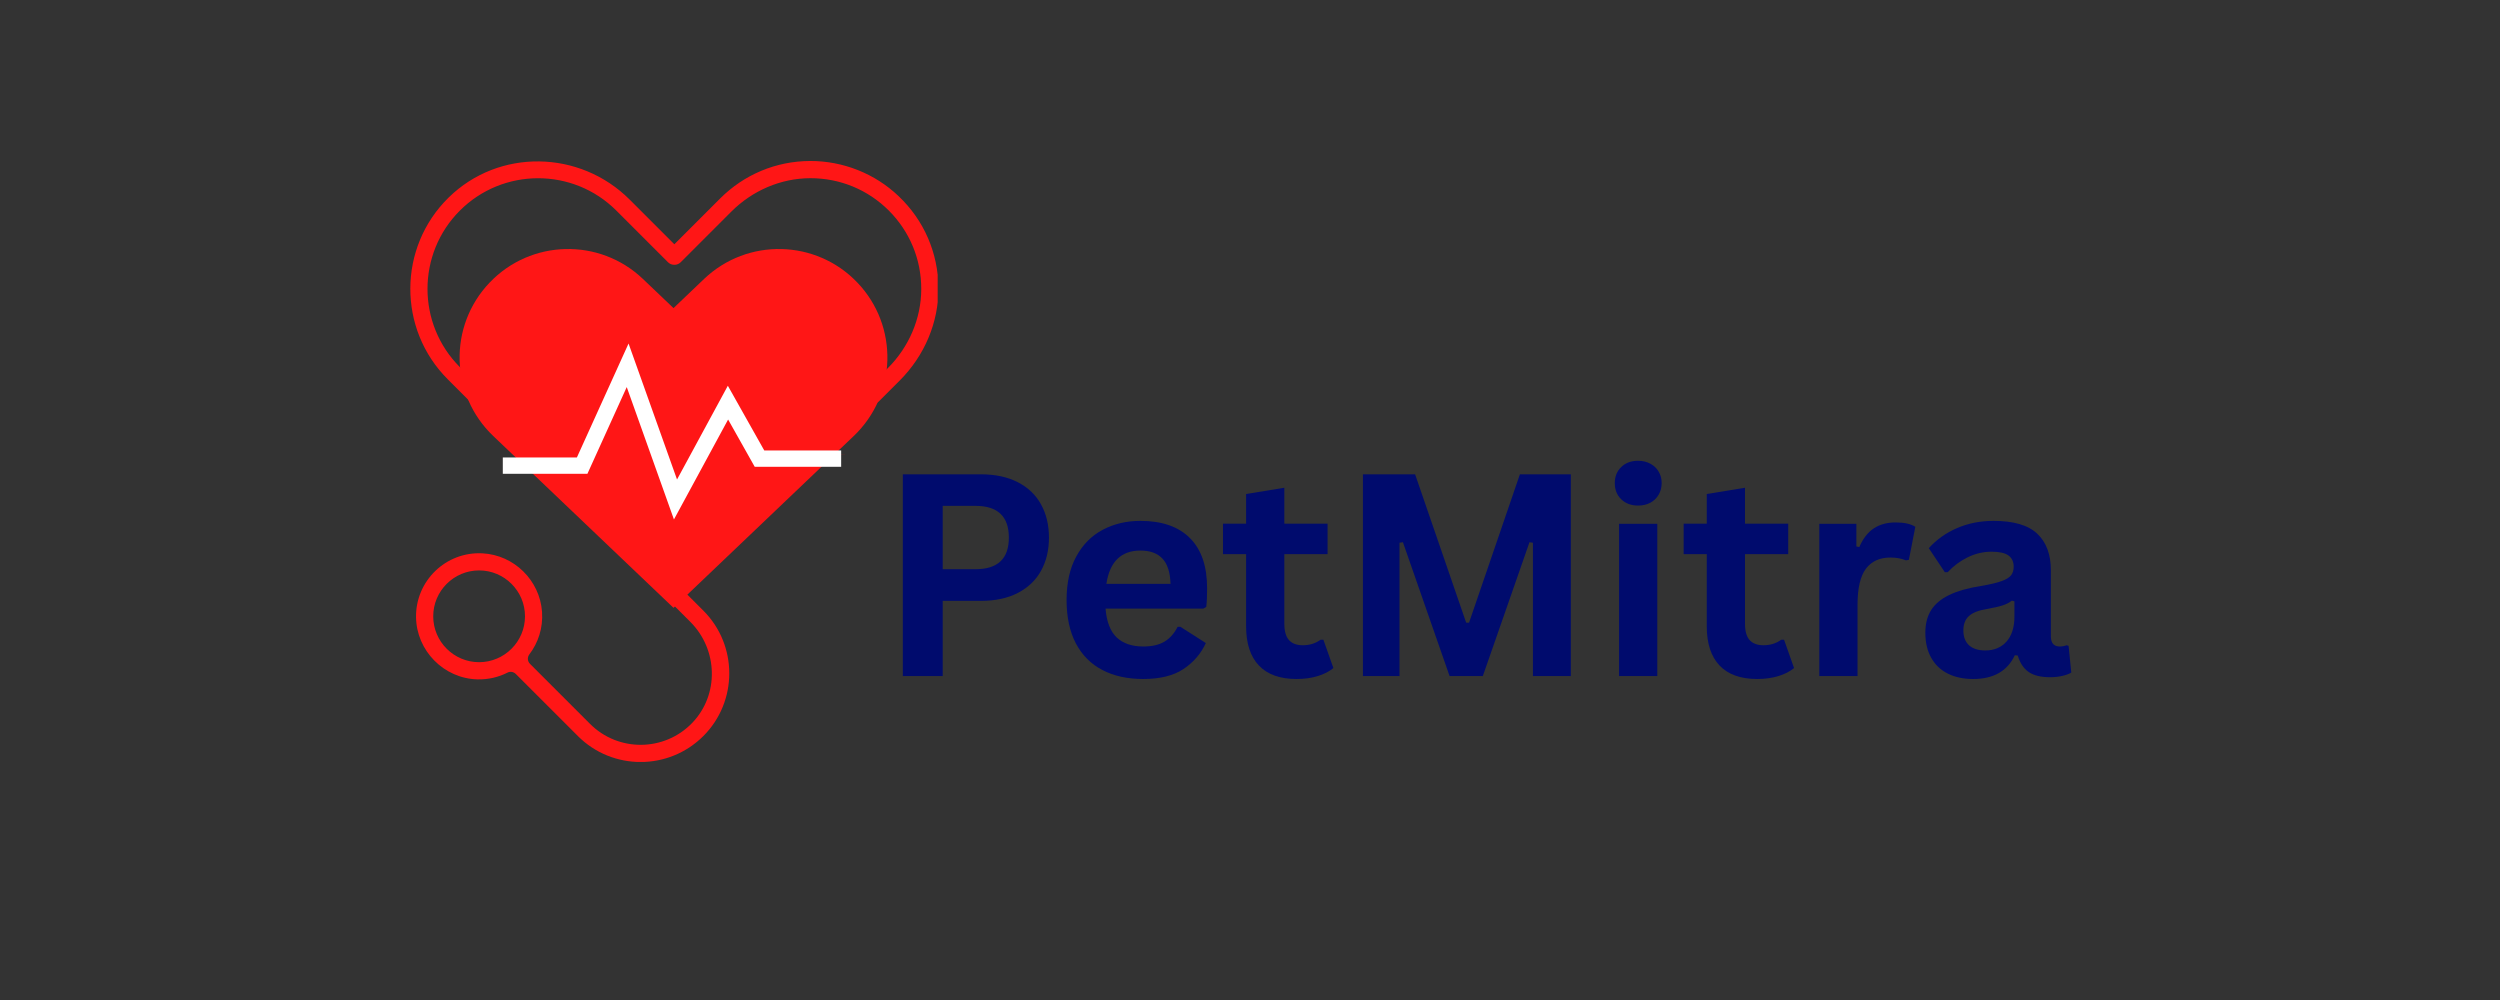<svg xmlns="http://www.w3.org/2000/svg" xmlns:xlink="http://www.w3.org/1999/xlink" width="500" zoomAndPan="magnify" viewBox="0 0 375 150" height="200" preserveAspectRatio="xMidYMid meet" version="1.0"><rect x="0" y="0" width="375" height="150" fill="#333333" stroke="none"/><defs><g/><clipPath id="83db45d629"><path d="M 61 24 L 140.652 24 L 140.652 114.293 L 61 114.293 Z M 61 24 " clip-rule="nonzero"/></clipPath><clipPath id="5a0d36611a"><path d="M 68 37 L 134 37 L 134 91.332 L 68 91.332 Z M 68 37 " clip-rule="nonzero"/></clipPath><clipPath id="a3d4c0d9a2"><path d="M 67.234 35.637 L 134.898 35.637 L 134.898 91.332 L 67.234 91.332 Z M 67.234 35.637 " clip-rule="nonzero"/></clipPath></defs><g clip-path="url(#83db45d629)"><path fill="#ff1616" d="M 134.809 29.438 C 131.238 26.031 126.449 24.133 121.516 24.148 C 116.418 24.168 111.633 26.164 108.027 29.766 L 101.152 36.641 L 94.449 29.938 C 86.984 22.473 74.828 22.238 67.293 29.633 C 59.68 37.098 59.633 49.367 67.156 56.887 L 103.555 93.285 C 107.707 97.441 107.902 104.203 103.828 108.438 C 99.66 112.766 92.742 112.82 88.512 108.586 L 79.496 99.57 C 79.113 99.191 79.074 98.59 79.402 98.16 C 80.734 96.41 81.473 94.184 81.305 91.785 C 80.98 87.051 77.109 83.246 72.371 83 C 66.883 82.711 62.332 87.133 62.406 92.574 C 62.473 97.617 66.582 101.777 71.621 101.906 C 73.246 101.945 74.785 101.574 76.137 100.887 C 76.547 100.68 77.043 100.77 77.367 101.094 L 86.684 110.41 C 89.277 113.004 92.684 114.301 96.09 114.301 C 99.5 114.301 102.906 113 105.5 110.41 C 110.688 105.223 110.688 96.777 105.5 91.59 L 68.98 55.066 C 62.508 48.594 62.508 38.062 68.98 31.59 C 75.453 25.117 85.984 25.117 92.453 31.59 L 100.207 39.344 C 100.469 39.602 100.812 39.727 101.152 39.719 C 101.492 39.727 101.836 39.602 102.098 39.344 L 109.695 31.746 C 112.848 28.594 117.102 26.738 121.555 26.73 C 126.004 26.723 130.184 28.449 133.328 31.59 C 136.469 34.734 138.195 38.91 138.188 43.355 C 138.184 47.812 136.324 52.07 133.172 55.223 L 130.719 57.68 C 130.516 57.879 130.242 57.992 129.953 57.992 L 122.633 57.992 C 122.227 57.992 121.855 57.766 121.672 57.402 L 118.137 50.328 C 117.742 49.535 116.613 49.535 116.219 50.328 L 110.141 62.473 C 109.746 63.266 108.613 63.266 108.219 62.473 L 106.145 58.32 C 105.75 57.527 104.621 57.527 104.223 58.32 L 102.148 62.469 C 101.754 63.262 100.625 63.262 100.23 62.469 L 94.156 50.324 C 93.762 49.531 92.629 49.531 92.234 50.324 L 88.699 57.398 C 88.516 57.758 88.145 57.988 87.738 57.988 L 81.262 57.988 C 80.555 57.988 79.938 58.531 79.918 59.238 C 79.895 59.969 80.48 60.566 81.207 60.566 L 89.332 60.566 C 89.738 60.566 90.113 60.336 90.293 59.973 L 92.234 56.09 C 92.629 55.297 93.762 55.297 94.156 56.09 L 100.23 68.234 C 100.625 69.027 101.754 69.027 102.148 68.234 L 104.223 64.082 C 104.621 63.293 105.75 63.293 106.145 64.082 L 108.219 68.234 C 108.613 69.027 109.746 69.027 110.141 68.234 L 116.215 56.09 C 116.609 55.301 117.738 55.297 118.133 56.09 L 120.078 59.977 C 120.262 60.34 120.633 60.57 121.039 60.57 L 130.93 60.57 C 130.93 60.57 130.93 60.57 130.934 60.57 C 131.016 60.57 131.09 60.562 131.168 60.547 C 131.172 60.547 131.176 60.547 131.18 60.547 C 131.258 60.531 131.332 60.508 131.402 60.48 C 131.41 60.48 131.414 60.477 131.422 60.477 C 131.492 60.445 131.562 60.41 131.625 60.367 C 131.633 60.363 131.641 60.359 131.645 60.355 C 131.715 60.309 131.777 60.258 131.84 60.199 C 131.84 60.199 131.84 60.199 131.844 60.195 L 134.961 57.078 C 138.652 53.387 140.809 48.387 140.766 43.168 C 140.723 37.945 138.609 33.055 134.809 29.438 Z M 64.984 92.445 C 64.984 88.648 68.074 85.562 71.867 85.562 C 75.66 85.562 78.75 88.652 78.75 92.445 C 78.75 96.242 75.66 99.328 71.867 99.328 C 68.074 99.328 64.984 96.242 64.984 92.445 Z M 64.984 92.445 " fill-opacity="1" fill-rule="nonzero"/></g><g clip-path="url(#5a0d36611a)"><path fill="#ff1616" d="M 101.027 91.176 L 73.984 65.398 C 67.48 59.195 67.234 48.895 73.438 42.395 C 79.637 35.891 89.934 35.645 96.441 41.844 L 101.027 46.215 L 105.609 41.844 C 112.113 35.645 122.414 35.891 128.613 42.395 C 134.816 48.895 134.57 59.195 128.066 65.398 L 101.027 91.176 " fill-opacity="1" fill-rule="nonzero"/></g><path fill="#ff1616" d="M 75.875 69.18 L 87.902 69.18 L 94.801 53.969 L 102.051 74.309 L 110.008 59.629 L 114.785 68.117 L 127.164 68.117 " fill-opacity="1" fill-rule="nonzero"/><g clip-path="url(#a3d4c0d9a2)"><path stroke-linecap="butt" transform="matrix(0.032, 0, 0, -0.032, 32.276, 133.013)" fill="none" stroke-linejoin="miter" d="M 1348.247 1973.963 L 1720.178 1973.963 L 1933.504 2444.343 L 2157.701 1815.358 L 2403.763 2269.309 L 2551.496 2006.82 L 2934.298 2006.82 " stroke="#ffffff" stroke-width="76.563" stroke-opacity="1" stroke-miterlimit="10"/></g><g fill="#000b6d" fill-opacity="1"><g transform="translate(131.485, 101.412)"><g><path d="M 15.641 -30.266 C 17.805 -30.266 19.656 -29.867 21.188 -29.078 C 22.727 -28.285 23.891 -27.176 24.672 -25.75 C 25.461 -24.32 25.859 -22.66 25.859 -20.766 C 25.859 -18.879 25.461 -17.223 24.672 -15.797 C 23.891 -14.379 22.727 -13.27 21.188 -12.469 C 19.656 -11.676 17.805 -11.281 15.641 -11.281 L 9.922 -11.281 L 9.922 0 L 3.938 0 L 3.938 -30.266 Z M 14.844 -16.031 C 18.176 -16.031 19.844 -17.609 19.844 -20.766 C 19.844 -23.941 18.176 -25.531 14.844 -25.531 L 9.922 -25.531 L 9.922 -16.031 Z M 14.844 -16.031 "/></g></g></g><g fill="#000b6d" fill-opacity="1"><g transform="translate(157.94, 101.412)"><g><path d="M 22.562 -10.125 L 7.891 -10.125 C 8.055 -8.133 8.617 -6.688 9.578 -5.781 C 10.547 -4.883 11.867 -4.438 13.547 -4.438 C 14.859 -4.438 15.922 -4.68 16.734 -5.172 C 17.547 -5.66 18.203 -6.398 18.703 -7.391 L 19.125 -7.391 L 22.938 -4.953 C 22.195 -3.348 21.07 -2.047 19.562 -1.047 C 18.062 -0.055 16.055 0.438 13.547 0.438 C 11.18 0.438 9.141 -0.008 7.422 -0.906 C 5.703 -1.801 4.375 -3.133 3.438 -4.906 C 2.508 -6.688 2.047 -8.852 2.047 -11.406 C 2.047 -14 2.535 -16.188 3.516 -17.969 C 4.492 -19.75 5.816 -21.078 7.484 -21.953 C 9.16 -22.836 11.039 -23.281 13.125 -23.281 C 16.352 -23.281 18.828 -22.422 20.547 -20.703 C 22.266 -18.992 23.125 -16.484 23.125 -13.172 C 23.125 -11.973 23.082 -11.039 23 -10.375 Z M 17.641 -13.828 C 17.586 -15.566 17.18 -16.832 16.422 -17.625 C 15.672 -18.426 14.57 -18.828 13.125 -18.828 C 10.227 -18.828 8.523 -17.16 8.016 -13.828 Z M 17.641 -13.828 "/></g></g></g><g fill="#000b6d" fill-opacity="1"><g transform="translate(182.76, 101.412)"><g><path d="M 15.75 -5.453 L 17.25 -1.203 C 16.625 -0.691 15.844 -0.289 14.906 0 C 13.969 0.289 12.906 0.438 11.719 0.438 C 9.25 0.438 7.367 -0.234 6.078 -1.578 C 4.797 -2.93 4.156 -4.891 4.156 -7.453 L 4.156 -18.297 L 0.688 -18.297 L 0.688 -22.859 L 4.156 -22.859 L 4.156 -27.312 L 9.891 -28.25 L 9.891 -22.859 L 16.375 -22.859 L 16.375 -18.297 L 9.891 -18.297 L 9.891 -7.875 C 9.891 -6.738 10.125 -5.91 10.594 -5.391 C 11.07 -4.879 11.758 -4.625 12.656 -4.625 C 13.676 -4.625 14.566 -4.898 15.328 -5.453 Z M 15.75 -5.453 "/></g></g></g><g fill="#000b6d" fill-opacity="1"><g transform="translate(200.5, 101.412)"><g><path d="M 9.422 0 L 3.938 0 L 3.938 -30.266 L 11.766 -30.266 L 19.422 -8.016 L 19.859 -8.016 L 27.484 -30.266 L 35.125 -30.266 L 35.125 0 L 29.438 0 L 29.438 -20 L 28.922 -20.078 L 21.922 0 L 16.938 0 L 9.938 -20.078 L 9.422 -20 Z M 9.422 0 "/></g></g></g><g fill="#000b6d" fill-opacity="1"><g transform="translate(239.562, 101.412)"><g><path d="M 6.156 -25.578 C 5.113 -25.578 4.27 -25.891 3.625 -26.516 C 2.977 -27.141 2.656 -27.953 2.656 -28.953 C 2.656 -29.93 2.977 -30.734 3.625 -31.359 C 4.27 -31.984 5.113 -32.297 6.156 -32.297 C 6.844 -32.297 7.453 -32.148 7.984 -31.859 C 8.523 -31.578 8.941 -31.18 9.234 -30.672 C 9.535 -30.172 9.688 -29.598 9.688 -28.953 C 9.688 -28.297 9.535 -27.711 9.234 -27.203 C 8.941 -26.691 8.523 -26.289 7.984 -26 C 7.453 -25.719 6.844 -25.578 6.156 -25.578 Z M 3.297 0 L 3.297 -22.844 L 9.031 -22.844 L 9.031 0 Z M 3.297 0 "/></g></g></g><g fill="#000b6d" fill-opacity="1"><g transform="translate(251.858, 101.412)"><g><path d="M 15.75 -5.453 L 17.25 -1.203 C 16.625 -0.691 15.844 -0.289 14.906 0 C 13.969 0.289 12.906 0.438 11.719 0.438 C 9.25 0.438 7.367 -0.234 6.078 -1.578 C 4.797 -2.93 4.156 -4.891 4.156 -7.453 L 4.156 -18.297 L 0.688 -18.297 L 0.688 -22.859 L 4.156 -22.859 L 4.156 -27.312 L 9.891 -28.25 L 9.891 -22.859 L 16.375 -22.859 L 16.375 -18.297 L 9.891 -18.297 L 9.891 -7.875 C 9.891 -6.738 10.125 -5.91 10.594 -5.391 C 11.07 -4.879 11.758 -4.625 12.656 -4.625 C 13.676 -4.625 14.566 -4.898 15.328 -5.453 Z M 15.75 -5.453 "/></g></g></g><g fill="#000b6d" fill-opacity="1"><g transform="translate(269.598, 101.412)"><g><path d="M 3.297 0 L 3.297 -22.844 L 8.859 -22.844 L 8.859 -19.438 L 9.297 -19.359 C 9.848 -20.629 10.57 -21.562 11.469 -22.156 C 12.363 -22.75 13.457 -23.047 14.75 -23.047 C 16.039 -23.047 17.023 -22.828 17.703 -22.391 L 16.734 -17.438 L 16.297 -17.359 C 15.922 -17.504 15.562 -17.609 15.219 -17.672 C 14.875 -17.742 14.453 -17.781 13.953 -17.781 C 12.348 -17.781 11.125 -17.219 10.281 -16.094 C 9.445 -14.969 9.031 -13.164 9.031 -10.688 L 9.031 0 Z M 3.297 0 "/></g></g></g><g fill="#000b6d" fill-opacity="1"><g transform="translate(287.069, 101.412)"><g><path d="M 8.906 0.438 C 7.438 0.438 6.164 0.164 5.094 -0.375 C 4.02 -0.914 3.191 -1.707 2.609 -2.75 C 2.023 -3.789 1.734 -5.039 1.734 -6.5 C 1.734 -7.852 2.023 -8.988 2.609 -9.906 C 3.191 -10.82 4.086 -11.57 5.297 -12.156 C 6.516 -12.75 8.102 -13.203 10.062 -13.516 C 11.426 -13.742 12.461 -13.988 13.172 -14.25 C 13.891 -14.508 14.367 -14.805 14.609 -15.141 C 14.859 -15.473 14.984 -15.895 14.984 -16.406 C 14.984 -17.133 14.727 -17.691 14.219 -18.078 C 13.707 -18.461 12.859 -18.656 11.672 -18.656 C 10.398 -18.656 9.191 -18.367 8.047 -17.797 C 6.91 -17.234 5.922 -16.492 5.078 -15.578 L 4.656 -15.578 L 2.25 -19.188 C 3.414 -20.477 4.832 -21.484 6.5 -22.203 C 8.164 -22.922 9.988 -23.281 11.969 -23.281 C 14.988 -23.281 17.176 -22.633 18.531 -21.344 C 19.883 -20.062 20.562 -18.238 20.562 -15.875 L 20.562 -5.969 C 20.562 -4.945 21.008 -4.438 21.906 -4.438 C 22.25 -4.438 22.586 -4.5 22.922 -4.625 L 23.219 -4.531 L 23.625 -0.531 C 23.312 -0.332 22.867 -0.164 22.297 -0.031 C 21.734 0.102 21.113 0.172 20.438 0.172 C 19.07 0.172 18.004 -0.086 17.234 -0.609 C 16.473 -1.141 15.926 -1.961 15.594 -3.078 L 15.156 -3.125 C 14.039 -0.75 11.957 0.438 8.906 0.438 Z M 10.719 -3.844 C 12.051 -3.844 13.113 -4.285 13.906 -5.172 C 14.695 -6.066 15.094 -7.312 15.094 -8.906 L 15.094 -11.219 L 14.703 -11.312 C 14.359 -11.031 13.906 -10.797 13.344 -10.609 C 12.781 -10.422 11.977 -10.238 10.938 -10.062 C 9.688 -9.852 8.789 -9.492 8.25 -8.984 C 7.707 -8.484 7.438 -7.773 7.438 -6.859 C 7.438 -5.879 7.723 -5.129 8.297 -4.609 C 8.879 -4.098 9.688 -3.844 10.719 -3.844 Z M 10.719 -3.844 "/></g></g></g></svg>